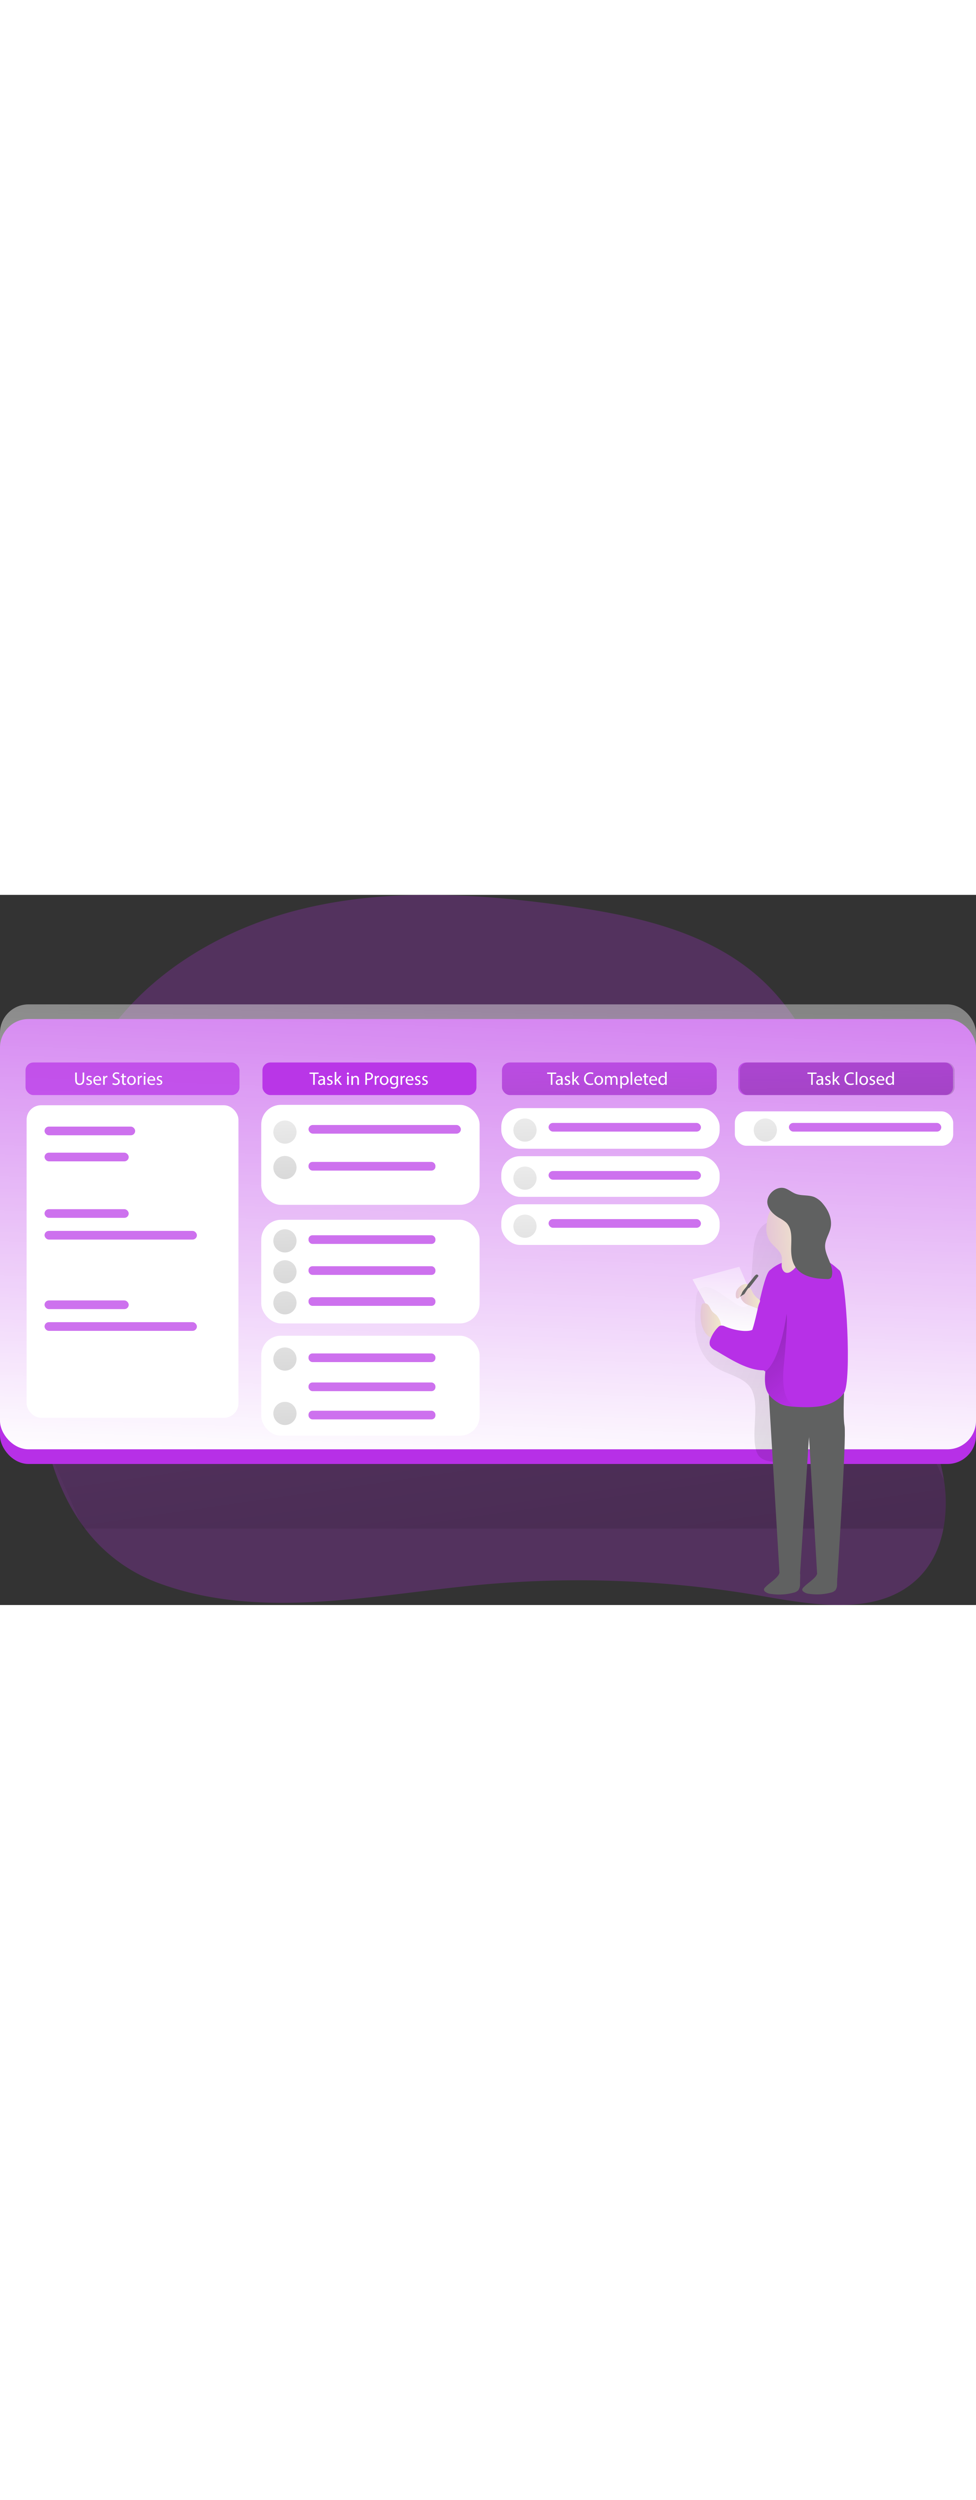 <svg id="Layer_1" data-name="Layer 1" xmlns="http://www.w3.org/2000/svg" xmlns:xlink="http://www.w3.org/1999/xlink" viewBox="0 0 510.43 371.3" data-imageid="scrum-board-monochromatic" imageName="Scrum board" class="illustrations_image" style="width: 145px;"><rect x="0" y="0" width="510.43" height="371.3" fill="#333333" stroke="none"/><defs><linearGradient id="linear-gradient" x1="254.87" y1="245.63" x2="295.51" y2="528.67" gradientUnits="userSpaceOnUse"><stop offset="0" stop-color="#010101" stop-opacity="0"/><stop offset="0.95" stop-color="#010101"/></linearGradient><linearGradient id="linear-gradient-2" x1="264.87" y1="-110.97" x2="250.1" y2="324.19" gradientUnits="userSpaceOnUse"><stop offset="0" stop-color="#fff" stop-opacity="0"/><stop offset="0.95" stop-color="#fff"/></linearGradient><linearGradient id="linear-gradient-3" x1="344.73" y1="223.6" x2="564.01" y2="315.06" xlink:href="#linear-gradient"/><linearGradient id="linear-gradient-4" x1="382.11" y1="170.46" x2="379.92" y2="235.12" xlink:href="#linear-gradient-2"/><linearGradient id="linear-gradient-5" x1="372.61" y1="240.29" x2="383.51" y2="240.29" gradientUnits="userSpaceOnUse"><stop offset="0" stop-color="#e5c6d6"/><stop offset="0.42" stop-color="#ead4d0"/><stop offset="1" stop-color="#f0e9cb"/></linearGradient><linearGradient id="linear-gradient-6" x1="318.34" y1="72.9" x2="320.05" y2="188.79" xlink:href="#linear-gradient"/><linearGradient id="linear-gradient-7" x1="442.27" y1="40.02" x2="443.97" y2="155.91" xlink:href="#linear-gradient"/><linearGradient id="linear-gradient-8" x1="147.28" y1="83.61" x2="152.39" y2="202.48" xlink:href="#linear-gradient"/><linearGradient id="linear-gradient-9" x1="146.48" y1="83.64" x2="151.6" y2="202.52" xlink:href="#linear-gradient"/><linearGradient id="linear-gradient-10" x1="272.83" y1="82.55" x2="277.94" y2="201.42" xlink:href="#linear-gradient"/><linearGradient id="linear-gradient-11" x1="398.52" y1="82.55" x2="403.63" y2="201.42" xlink:href="#linear-gradient"/><linearGradient id="linear-gradient-12" x1="272.83" y1="107.68" x2="277.94" y2="226.56" xlink:href="#linear-gradient"/><linearGradient id="linear-gradient-13" x1="272.83" y1="132.82" x2="277.94" y2="251.69" xlink:href="#linear-gradient"/><linearGradient id="linear-gradient-14" x1="146.48" y1="121.99" x2="151.6" y2="240.86" xlink:href="#linear-gradient"/><linearGradient id="linear-gradient-15" x1="146.48" y1="138.18" x2="151.6" y2="257.05" xlink:href="#linear-gradient"/><linearGradient id="linear-gradient-16" x1="146.48" y1="154.37" x2="151.6" y2="273.24" xlink:href="#linear-gradient"/><linearGradient id="linear-gradient-17" x1="146.48" y1="183.77" x2="151.6" y2="302.64" xlink:href="#linear-gradient"/><linearGradient id="linear-gradient-18" x1="146.48" y1="212.21" x2="151.6" y2="331.08" xlink:href="#linear-gradient"/><linearGradient id="linear-gradient-19" x1="412.08" y1="220.29" x2="432.52" y2="220.29" gradientTransform="translate(-21.85 13.99) rotate(-4.88)" xlink:href="#linear-gradient-5"/><linearGradient id="linear-gradient-20" x1="431.26" y1="278.75" x2="391.74" y2="234.31" xlink:href="#linear-gradient"/><linearGradient id="linear-gradient-21" x1="391.05" y1="225.14" x2="397.17" y2="225.14" xlink:href="#linear-gradient-5"/><linearGradient id="linear-gradient-22" x1="393.68" y1="228.66" x2="403.75" y2="228.66" xlink:href="#linear-gradient-5"/></defs><title>scrumboard</title><path d="M499.65,349.23c-1.91,10-6.21,19.25-13.59,26.27-20.49,19.49-53.15,13.86-81,9.05a562.75,562.75,0,0,0-148.33-5.87c-55.9,5.2-114.07,18.52-166.82-.7a84.38,84.38,0,0,1-39.19-28.75c-.94-1.18-1.82-2.39-2.6-3.6C40.38,334.43,35,321.39,31.3,307.31c-.39-1.54-.76-3.11-1.12-4.69-11-48.09-2.36-107.07,6.39-147.26,3.84-17.65,8.89-35.17,17.4-51.12,21.79-41,64.7-67.76,109.77-78.87s92.43-8.23,138.4-1.76c36.8,5.15,75.3,13.56,102.6,38.77C430.07,85.75,441.87,120.25,449,154s10.6,68.58,23.43,100.57c8.11,20.19,19.85,39,25.51,60a83.91,83.91,0,0,1,2,9.53A74.89,74.89,0,0,1,499.65,349.23Z" transform="translate(-6.25 -17.89)" fill="#b730e7" opacity="0.24" style="isolation:isolate" class="target-color"/><path d="M499.65,349.23H49.7l-1.57-3.6L31.3,307.31l-2-4.66.91,0L486,292.42l13.92,31.63A74.89,74.89,0,0,1,499.65,349.23Z" transform="translate(-6.25 -17.89)" opacity="0.26" fill="url(#linear-gradient)"/><rect x="12.21" y="84.23" width="117.94" height="16.47" rx="8.24" fill="none" stroke="#68e1fd" stroke-miterlimit="10" stroke-width="0.68"/><rect x="133.64" y="84.23" width="117.94" height="16.47" rx="8.24" fill="none" stroke="#68e1fd" stroke-miterlimit="10" stroke-width="0.68"/><rect x="255.07" y="84.23" width="117.94" height="16.47" rx="8.24" fill="none" stroke="#68e1fd" stroke-miterlimit="10" stroke-width="0.68"/><rect x="376.5" y="84.23" width="117.94" height="16.47" rx="8.24" fill="none" stroke="#68e1fd" stroke-miterlimit="10" stroke-width="0.68"/><rect y="64.92" width="510.43" height="232.63" rx="14.91" fill="#b730e7" class="target-color"/><rect y="57.25" width="510.43" height="232.63" rx="14.91" fill="url(#linear-gradient-2)"/><path d="M401.17,284.36a20.42,20.42,0,0,0-1.78-7.74c-3.66-6.95-13.23-7.72-19.65-12.25-5.16-3.65-8.13-9.78-9.28-16s-.69-12.6-.22-18.9c.13-1.79.32-3.73,1.53-5.06,2.62-2.91,7.38-.83,10.61,1.38l8.6,5.88c1.82,1.24,4.32,2.48,6,1.12,1.14-.9,1.33-2.52,1.44-4l1.63-22.7c.45-6.27,1.53-13.57,7-16.59s12.61.21,16.06,5.36,4.1,11.63,4.55,17.81a568.46,568.46,0,0,1-1.45,97.54c-.13,1.28-.36,2.72-1.42,3.45a4.53,4.53,0,0,1-2.71.48c-6-.19-16.85,2.08-19.79-4.23S401.79,291.34,401.17,284.36Z" transform="translate(-6.25 -17.89)" opacity="0.26" fill="url(#linear-gradient-3)"/><polygon points="362.16 201.04 386.66 194.44 399.23 223.63 395.07 231.72 378.24 230.76 362.16 201.04" fill="url(#linear-gradient-4)"/><path d="M372.84,240.87a24.27,24.27,0,0,1,.17-7.7,2.79,2.79,0,0,1,.37-1.13c.73-1.06,2.47-.64,3.31.32s1.21,2.27,2,3.26c.67.81,1.6,1.36,2.34,2.11a10,10,0,0,1,2.3,4.78,4.3,4.3,0,0,1,.15,1.38,4.38,4.38,0,0,1-.82,1.78c-1.31,2-3.55,4.76-6,2.86C374.43,246.82,373.26,243.52,372.84,240.87Z" transform="translate(-6.25 -17.89)" fill="url(#linear-gradient-5)"/><rect x="386.09" y="87.64" width="112.31" height="17.04" rx="4.14" fill="#b730e7" opacity="0.68" style="isolation:isolate" class="target-color"/><rect x="13.92" y="110" width="110.78" height="163.4" rx="7.56" fill="#fff"/><rect x="136.63" y="109.8" width="114.19" height="52.26" rx="10.23" fill="#fff"/><rect x="136.63" y="169.87" width="114.19" height="54.21" rx="10.42" fill="#fff"/><rect x="136.63" y="230.51" width="114.19" height="52.26" rx="10.23" fill="#fff"/><rect x="262.17" y="111.5" width="114.19" height="21.24" rx="9.69" fill="#fff"/><rect x="384.31" y="113.2" width="114.19" height="17.98" rx="6" fill="#fff"/><rect x="13.35" y="87.64" width="111.91" height="17.04" rx="4.13" fill="#b730e7" opacity="0.68" style="isolation:isolate" class="target-color"/><rect x="137.26" y="87.64" width="111.91" height="17.04" rx="4.13" fill="#b730e7" opacity="0.93" style="isolation:isolate" class="target-color"/><rect x="262.53" y="87.64" width="112.31" height="17.04" rx="4.14" fill="#b730e7" opacity="0.68" style="isolation:isolate" class="target-color"/><rect x="262.53" y="87.64" width="112.31" height="17.04" rx="4.14" opacity="0.26" fill="url(#linear-gradient-6)"/><rect x="386.94" y="87.64" width="112.31" height="17.04" rx="4.14" opacity="0.26" fill="url(#linear-gradient-7)"/><circle cx="149.02" cy="124.03" r="6.07" opacity="0.26" fill="url(#linear-gradient-8)"/><circle cx="149.02" cy="142.57" r="6.07" opacity="0.26" fill="url(#linear-gradient-9)"/><rect x="23.29" y="121.16" width="47.4" height="4.54" rx="2.27" fill="#b730e7" opacity="0.68" style="isolation:isolate" class="target-color"/><rect x="23.29" y="134.79" width="44.03" height="4.54" rx="2.27" fill="#b730e7" opacity="0.68" style="isolation:isolate" class="target-color"/><rect x="23.29" y="164.33" width="44.03" height="4.54" rx="2.27" fill="#b730e7" opacity="0.68" style="isolation:isolate" class="target-color"/><rect x="23.29" y="175.69" width="79.69" height="4.54" rx="2.27" fill="#b730e7" opacity="0.68" style="isolation:isolate" class="target-color"/><rect x="161.34" y="120.31" width="79.69" height="4.54" rx="2.27" fill="#b730e7" opacity="0.68" style="isolation:isolate" class="target-color"/><circle cx="274.56" cy="122.97" r="6.07" opacity="0.26" fill="url(#linear-gradient-10)"/><rect x="286.89" y="119.24" width="79.69" height="4.54" rx="2.27" fill="#b730e7" opacity="0.68" style="isolation:isolate" class="target-color"/><circle cx="400.25" cy="122.97" r="6.07" opacity="0.26" fill="url(#linear-gradient-11)"/><rect x="412.58" y="119.24" width="79.69" height="4.54" rx="2.27" fill="#b730e7" opacity="0.68" style="isolation:isolate" class="target-color"/><rect x="262.17" y="136.64" width="114.19" height="21.24" rx="9.69" fill="#fff"/><circle cx="274.56" cy="148.11" r="6.07" opacity="0.26" fill="url(#linear-gradient-12)"/><rect x="286.89" y="144.38" width="79.69" height="4.54" rx="2.27" fill="#b730e7" opacity="0.68" style="isolation:isolate" class="target-color"/><rect x="262.17" y="161.78" width="114.19" height="21.24" rx="9.69" fill="#fff"/><circle cx="274.56" cy="173.24" r="6.07" opacity="0.26" fill="url(#linear-gradient-13)"/><rect x="286.89" y="169.52" width="79.69" height="4.54" rx="2.27" fill="#b730e7" opacity="0.68" style="isolation:isolate" class="target-color"/><rect x="161.34" y="139.62" width="66.39" height="4.54" rx="2.07" fill="#b730e7" opacity="0.68" style="isolation:isolate" class="target-color"/><circle cx="149.02" cy="180.91" r="6.07" opacity="0.26" fill="url(#linear-gradient-14)"/><rect x="161.34" y="177.97" width="66.39" height="4.54" rx="2.07" fill="#b730e7" opacity="0.68" style="isolation:isolate" class="target-color"/><circle cx="149.02" cy="197.1" r="6.07" opacity="0.26" fill="url(#linear-gradient-15)"/><rect x="161.34" y="194.16" width="66.39" height="4.54" rx="2.07" fill="#b730e7" opacity="0.68" style="isolation:isolate" class="target-color"/><circle cx="149.02" cy="213.29" r="6.07" opacity="0.26" fill="url(#linear-gradient-16)"/><rect x="161.34" y="210.35" width="66.39" height="4.54" rx="2.07" fill="#b730e7" opacity="0.68" style="isolation:isolate" class="target-color"/><circle cx="149.02" cy="242.69" r="6.07" opacity="0.26" fill="url(#linear-gradient-17)"/><rect x="161.34" y="239.75" width="66.39" height="4.54" rx="2.07" fill="#b730e7" opacity="0.68" style="isolation:isolate" class="target-color"/><circle cx="149.02" cy="271.13" r="6.07" opacity="0.26" fill="url(#linear-gradient-18)"/><rect x="161.34" y="254.94" width="66.39" height="4.54" rx="2.07" fill="#b730e7" opacity="0.68" style="isolation:isolate" class="target-color"/><rect x="161.34" y="269.71" width="66.39" height="4.54" rx="2.07" fill="#b730e7" opacity="0.68" style="isolation:isolate" class="target-color"/><rect x="23.29" y="212.05" width="44.03" height="4.54" rx="2.27" fill="#b730e7" opacity="0.68" style="isolation:isolate" class="target-color"/><rect x="23.29" y="223.41" width="79.69" height="4.54" rx="2.27" fill="#b730e7" opacity="0.68" style="isolation:isolate" class="target-color"/><path d="M170.07,111.49h-1.95v-.71h4.75v.71h-2v5.71h-.84Z" transform="translate(-6.25 -17.89)" fill="#fff"/><path d="M175.5,117.2l-.07-.58h0a1.71,1.71,0,0,1-1.41.68,1.31,1.31,0,0,1-1.41-1.32c0-1.11,1-1.72,2.78-1.71v-.1a1,1,0,0,0-1.05-1.06,2.28,2.28,0,0,0-1.2.34l-.19-.55a2.82,2.82,0,0,1,1.51-.41c1.41,0,1.75,1,1.75,1.88v1.73a6.1,6.1,0,0,0,.08,1.1Zm-.13-2.35c-.91,0-2,.14-2,1a.74.74,0,0,0,.79.8,1.16,1.16,0,0,0,1.12-.77.88.88,0,0,0,0-.27Z" transform="translate(-6.25 -17.89)" fill="#fff"/><path d="M177.42,116.34a2.24,2.24,0,0,0,1.1.34c.61,0,.9-.31.9-.69s-.24-.62-.86-.85c-.83-.29-1.22-.75-1.22-1.3a1.42,1.42,0,0,1,1.59-1.35,2.36,2.36,0,0,1,1.14.28l-.21.61a1.85,1.85,0,0,0-.94-.26c-.5,0-.78.28-.78.62s.28.56.88.78c.8.31,1.21.71,1.21,1.4s-.63,1.38-1.72,1.38a2.63,2.63,0,0,1-1.3-.32Z" transform="translate(-6.25 -17.89)" fill="#fff"/><path d="M182.13,114.71h0c.12-.17.28-.37.41-.53l1.35-1.59h1l-1.78,1.9,2,2.71h-1L182.56,115l-.43.48v1.73h-.83v-6.76h.83Z" transform="translate(-6.25 -17.89)" fill="#fff"/><path d="M188.72,111.3a.49.49,0,0,1-.53.51.5.5,0,0,1-.51-.51.52.52,0,0,1,.53-.53A.5.5,0,0,1,188.72,111.3Zm-.93,5.9v-4.61h.83v4.61Z" transform="translate(-6.25 -17.89)" fill="#fff"/><path d="M190,113.84c0-.48,0-.87,0-1.25h.75l.05.76h0a1.72,1.72,0,0,1,1.53-.86c.64,0,1.63.38,1.63,2v2.75h-.84v-2.66c0-.74-.28-1.36-1.07-1.36a1.18,1.18,0,0,0-1.12.86,1.14,1.14,0,0,0-.06.39v2.77H190Z" transform="translate(-6.25 -17.89)" fill="#fff"/><path d="M197.34,110.86a9.37,9.37,0,0,1,1.59-.12,2.65,2.65,0,0,1,1.8.53,1.72,1.72,0,0,1,.56,1.34,1.9,1.9,0,0,1-.49,1.37,2.65,2.65,0,0,1-2,.71,2.73,2.73,0,0,1-.67-.06v2.57h-.83Zm.83,3.09a2.66,2.66,0,0,0,.69.07c1,0,1.61-.49,1.61-1.37s-.6-1.26-1.52-1.26a3.3,3.3,0,0,0-.78.07Z" transform="translate(-6.25 -17.89)" fill="#fff"/><path d="M202.23,114c0-.54,0-1,0-1.44h.73l0,.91h0a1.38,1.38,0,0,1,1.27-1,.88.88,0,0,1,.24,0v.79a1.14,1.14,0,0,0-.28,0,1.17,1.17,0,0,0-1.13,1.07,2.34,2.34,0,0,0,0,.39v2.46h-.82Z" transform="translate(-6.25 -17.89)" fill="#fff"/><path d="M209.41,114.86a2.25,2.25,0,0,1-2.29,2.44,2.19,2.19,0,0,1-2.21-2.37,2.24,2.24,0,0,1,2.28-2.44A2.18,2.18,0,0,1,209.41,114.86Zm-3.65,0c0,1,.58,1.77,1.4,1.77s1.4-.76,1.4-1.79c0-.78-.39-1.77-1.38-1.77S205.76,114,205.76,114.91Z" transform="translate(-6.25 -17.89)" fill="#fff"/><path d="M214.44,112.59c0,.33,0,.71,0,1.27v2.67a2.65,2.65,0,0,1-.66,2.11,2.41,2.41,0,0,1-1.67.55,2.94,2.94,0,0,1-1.53-.38l.2-.64a2.65,2.65,0,0,0,1.36.36c.85,0,1.48-.44,1.48-1.61v-.51h0a1.63,1.63,0,0,1-1.46.77,2.05,2.05,0,0,1-2-2.25,2.2,2.2,0,0,1,2.07-2.44,1.54,1.54,0,0,1,1.44.8h0l0-.7Zm-.87,1.82a1.13,1.13,0,0,0,0-.38,1.2,1.2,0,0,0-1.17-.89c-.8,0-1.37.68-1.37,1.75,0,.9.46,1.65,1.36,1.65a1.23,1.23,0,0,0,1.17-.85,1.8,1.8,0,0,0,.06-.45Z" transform="translate(-6.25 -17.89)" fill="#fff"/><path d="M215.73,114c0-.54,0-1,0-1.44h.74l0,.91h0a1.39,1.39,0,0,1,1.28-1,.88.88,0,0,1,.24,0v.79a1.23,1.23,0,0,0-.29,0,1.16,1.16,0,0,0-1.12,1.07,2.34,2.34,0,0,0,0,.39v2.46h-.83Z" transform="translate(-6.25 -17.89)" fill="#fff"/><path d="M219.22,115.05a1.47,1.47,0,0,0,1.58,1.6,3,3,0,0,0,1.27-.24l.14.6a3.71,3.71,0,0,1-1.53.29,2.14,2.14,0,0,1-2.26-2.33,2.23,2.23,0,0,1,2.16-2.48,2,2,0,0,1,1.9,2.17,3.1,3.1,0,0,1,0,.39Zm2.45-.6a1.19,1.19,0,0,0-1.16-1.36,1.38,1.38,0,0,0-1.28,1.36Z" transform="translate(-6.25 -17.89)" fill="#fff"/><path d="M223.4,116.34a2.24,2.24,0,0,0,1.11.34c.61,0,.89-.31.89-.69s-.23-.62-.85-.85c-.83-.29-1.22-.75-1.22-1.3a1.42,1.42,0,0,1,1.59-1.35,2.35,2.35,0,0,1,1.13.28l-.21.61a1.82,1.82,0,0,0-.94-.26c-.5,0-.77.28-.77.62s.27.56.87.78c.8.31,1.21.71,1.21,1.4s-.63,1.38-1.72,1.38a2.66,2.66,0,0,1-1.3-.32Z" transform="translate(-6.25 -17.89)" fill="#fff"/><path d="M227.17,116.34a2.24,2.24,0,0,0,1.11.34c.61,0,.89-.31.89-.69s-.24-.62-.85-.85c-.83-.29-1.22-.75-1.22-1.3a1.42,1.42,0,0,1,1.59-1.35,2.35,2.35,0,0,1,1.13.28l-.21.61a1.82,1.82,0,0,0-.94-.26c-.5,0-.77.28-.77.62s.27.56.87.78c.8.31,1.21.71,1.21,1.4s-.63,1.38-1.72,1.38A2.66,2.66,0,0,1,227,117Z" transform="translate(-6.25 -17.89)" fill="#fff"/><path d="M46.41,110.78v3.8c0,1.44.63,2,1.49,2s1.56-.63,1.56-2v-3.8h.84v3.74c0,2-1,2.78-2.43,2.78s-2.3-.75-2.3-2.74v-3.78Z" transform="translate(-6.25 -17.89)" fill="#fff"/><path d="M51.54,116.34a2.17,2.17,0,0,0,1.1.34c.61,0,.9-.31.9-.69s-.24-.62-.86-.85c-.83-.29-1.22-.75-1.22-1.3a1.42,1.42,0,0,1,1.59-1.35,2.28,2.28,0,0,1,1.13.28l-.21.61a1.82,1.82,0,0,0-.94-.26c-.49,0-.77.28-.77.62s.28.56.88.78c.8.31,1.21.71,1.21,1.4s-.63,1.38-1.73,1.38a2.61,2.61,0,0,1-1.29-.32Z" transform="translate(-6.25 -17.89)" fill="#fff"/><path d="M55.89,115.05a1.48,1.48,0,0,0,1.58,1.6,3,3,0,0,0,1.27-.24l.15.6a3.81,3.81,0,0,1-1.54.29A2.14,2.14,0,0,1,55.09,115a2.23,2.23,0,0,1,2.16-2.48,2,2,0,0,1,1.9,2.17,3.1,3.1,0,0,1,0,.39Zm2.45-.6a1.19,1.19,0,0,0-1.16-1.36,1.38,1.38,0,0,0-1.28,1.36Z" transform="translate(-6.25 -17.89)" fill="#fff"/><path d="M60.19,114c0-.54,0-1,0-1.44h.73l0,.91h0a1.38,1.38,0,0,1,1.28-1,.8.8,0,0,1,.23,0v.79a1.14,1.14,0,0,0-.28,0,1.16,1.16,0,0,0-1.12,1.07,2.34,2.34,0,0,0,0,.39v2.46h-.83Z" transform="translate(-6.25 -17.89)" fill="#fff"/><path d="M65.23,116.19a2.94,2.94,0,0,0,1.49.42c.85,0,1.34-.45,1.34-1.1s-.34-.94-1.21-1.27c-1-.37-1.69-.91-1.69-1.82a1.84,1.84,0,0,1,2.07-1.74,2.92,2.92,0,0,1,1.42.31l-.23.68a2.46,2.46,0,0,0-1.22-.31c-.87,0-1.2.53-1.2,1,0,.59.39.89,1.27,1.23,1.09.42,1.64,1,1.64,1.89s-.73,1.85-2.25,1.85a3.44,3.44,0,0,1-1.64-.41Z" transform="translate(-6.25 -17.89)" fill="#fff"/><path d="M71,111.27v1.32h1.2v.64H71v2.48c0,.58.16.9.63.9a1.84,1.84,0,0,0,.49-.06l0,.63a2,2,0,0,1-.75.12,1.15,1.15,0,0,1-.9-.36,1.67,1.67,0,0,1-.33-1.2v-2.51h-.71v-.64h.71v-1.1Z" transform="translate(-6.25 -17.89)" fill="#fff"/><path d="M77.25,114.86A2.25,2.25,0,0,1,75,117.3a2.19,2.19,0,0,1-2.21-2.37A2.25,2.25,0,0,1,75,112.49,2.18,2.18,0,0,1,77.25,114.86Zm-3.66,0c0,1,.58,1.77,1.4,1.77s1.4-.76,1.4-1.79c0-.78-.39-1.77-1.38-1.77S73.59,114,73.59,114.91Z" transform="translate(-6.25 -17.89)" fill="#fff"/><path d="M78.3,114c0-.54,0-1,0-1.44H79l0,.91h0a1.39,1.39,0,0,1,1.28-1,.88.88,0,0,1,.24,0v.79a1.23,1.23,0,0,0-.29,0,1.16,1.16,0,0,0-1.12,1.07,2.34,2.34,0,0,0,0,.39v2.46H78.3Z" transform="translate(-6.25 -17.89)" fill="#fff"/><path d="M82.39,111.3a.52.52,0,0,1-1,0,.51.51,0,0,1,.52-.53A.5.5,0,0,1,82.39,111.3Zm-.94,5.9v-4.61h.84v4.61Z" transform="translate(-6.25 -17.89)" fill="#fff"/><path d="M84.15,115.05a1.48,1.48,0,0,0,1.58,1.6,3,3,0,0,0,1.27-.24l.15.6a3.81,3.81,0,0,1-1.54.29A2.14,2.14,0,0,1,83.35,115a2.23,2.23,0,0,1,2.16-2.48,2,2,0,0,1,1.9,2.17,3.1,3.1,0,0,1,0,.39Zm2.45-.6a1.19,1.19,0,0,0-1.16-1.36,1.38,1.38,0,0,0-1.28,1.36Z" transform="translate(-6.25 -17.89)" fill="#fff"/><path d="M88.33,116.34a2.24,2.24,0,0,0,1.11.34c.61,0,.89-.31.89-.69s-.23-.62-.85-.85c-.83-.29-1.22-.75-1.22-1.3a1.42,1.42,0,0,1,1.59-1.35,2.31,2.31,0,0,1,1.13.28l-.21.61a1.82,1.82,0,0,0-.94-.26c-.5,0-.77.28-.77.62s.27.56.87.78c.8.31,1.21.71,1.21,1.4s-.62,1.38-1.72,1.38a2.68,2.68,0,0,1-1.3-.32Z" transform="translate(-6.25 -17.89)" fill="#fff"/><path d="M294.34,111.49h-1.95v-.71h4.75v.71h-2v5.71h-.84Z" transform="translate(-6.25 -17.89)" fill="#fff"/><path d="M299.77,117.2l-.07-.58h0a1.71,1.71,0,0,1-1.41.68,1.31,1.31,0,0,1-1.41-1.32c0-1.11,1-1.72,2.77-1.71v-.1a.94.94,0,0,0-1-1.06,2.28,2.28,0,0,0-1.2.34l-.19-.55a2.82,2.82,0,0,1,1.51-.41c1.41,0,1.75,1,1.75,1.88v1.73a6.1,6.1,0,0,0,.08,1.1Zm-.13-2.35c-.91,0-1.95.14-1.95,1a.74.74,0,0,0,.79.8,1.16,1.16,0,0,0,1.12-.77,1.36,1.36,0,0,0,0-.27Z" transform="translate(-6.25 -17.89)" fill="#fff"/><path d="M301.69,116.34a2.24,2.24,0,0,0,1.1.34c.61,0,.9-.31.9-.69s-.24-.62-.86-.85c-.83-.29-1.22-.75-1.22-1.3a1.42,1.42,0,0,1,1.59-1.35,2.36,2.36,0,0,1,1.14.28l-.21.61a1.86,1.86,0,0,0-.95-.26c-.49,0-.77.28-.77.62s.28.56.88.78c.8.31,1.21.71,1.21,1.4s-.63,1.38-1.73,1.38a2.61,2.61,0,0,1-1.29-.32Z" transform="translate(-6.25 -17.89)" fill="#fff"/><path d="M306.4,114.71h0c.12-.17.28-.37.41-.53l1.35-1.59h1l-1.78,1.9,2,2.71h-1L306.83,115l-.43.48v1.73h-.83v-6.76h.83Z" transform="translate(-6.25 -17.89)" fill="#fff"/><path d="M316.57,117a4.19,4.19,0,0,1-1.7.31,3,3,0,0,1-3.17-3.25,3.19,3.19,0,0,1,3.35-3.37,3.57,3.57,0,0,1,1.53.28l-.2.68a3.07,3.07,0,0,0-1.3-.27,2.39,2.39,0,0,0-2.5,2.65A2.33,2.33,0,0,0,315,116.6a3.23,3.23,0,0,0,1.36-.27Z" transform="translate(-6.25 -17.89)" fill="#fff"/><path d="M321.64,114.86a2.25,2.25,0,0,1-2.29,2.44,2.19,2.19,0,0,1-2.21-2.37,2.24,2.24,0,0,1,2.28-2.44A2.18,2.18,0,0,1,321.64,114.86Zm-3.65,0c0,1,.58,1.77,1.39,1.77s1.41-.76,1.41-1.79c0-.78-.4-1.77-1.39-1.77S318,114,318,114.91Z" transform="translate(-6.25 -17.89)" fill="#fff"/><path d="M322.7,113.84c0-.48,0-.87,0-1.25h.73l0,.74h0a1.6,1.6,0,0,1,1.45-.84,1.37,1.37,0,0,1,1.3.92h0a1.8,1.8,0,0,1,.51-.6,1.58,1.58,0,0,1,1-.32c.61,0,1.52.4,1.52,2v2.71h-.82v-2.61c0-.88-.33-1.42-1-1.42a1.09,1.09,0,0,0-1,.76,1.37,1.37,0,0,0-.07.42v2.85h-.82v-2.76c0-.73-.32-1.27-1-1.27a1.16,1.16,0,0,0-1,.84,1.35,1.35,0,0,0-.06.41v2.78h-.82Z" transform="translate(-6.25 -17.89)" fill="#fff"/><path d="M330.64,114.1c0-.59,0-1.07,0-1.51h.75l0,.79h0a1.8,1.8,0,0,1,1.63-.89,2.09,2.09,0,0,1,2,2.34,2.18,2.18,0,0,1-2.1,2.47,1.61,1.61,0,0,1-1.42-.72h0v2.51h-.82Zm.82,1.22a1.87,1.87,0,0,0,0,.35,1.29,1.29,0,0,0,1.26,1c.88,0,1.4-.73,1.4-1.78s-.49-1.72-1.37-1.72a1.47,1.47,0,0,0-1.33,1.38Z" transform="translate(-6.25 -17.89)" fill="#fff"/><path d="M336.05,110.44h.84v6.76h-.84Z" transform="translate(-6.25 -17.89)" fill="#fff"/><path d="M338.76,115.05a1.48,1.48,0,0,0,1.58,1.6,3.08,3.08,0,0,0,1.28-.24l.14.6a3.75,3.75,0,0,1-1.53.29A2.15,2.15,0,0,1,338,115a2.23,2.23,0,0,1,2.17-2.48,2,2,0,0,1,1.9,2.17,3.1,3.1,0,0,1,0,.39Zm2.46-.6a1.19,1.19,0,0,0-1.16-1.36,1.39,1.39,0,0,0-1.29,1.36Z" transform="translate(-6.25 -17.89)" fill="#fff"/><path d="M344.08,111.27v1.32h1.2v.64h-1.2v2.48c0,.58.16.9.62.9a1.84,1.84,0,0,0,.49-.06l0,.63a2,2,0,0,1-.75.12,1.15,1.15,0,0,1-.9-.36,1.68,1.68,0,0,1-.32-1.2v-2.51h-.72v-.64h.72v-1.1Z" transform="translate(-6.25 -17.89)" fill="#fff"/><path d="M346.63,115.05a1.48,1.48,0,0,0,1.58,1.6,3,3,0,0,0,1.27-.24l.15.6a3.81,3.81,0,0,1-1.54.29,2.14,2.14,0,0,1-2.26-2.33,2.23,2.23,0,0,1,2.16-2.48,2,2,0,0,1,1.9,2.17,3.1,3.1,0,0,1,0,.39Zm2.45-.6a1.19,1.19,0,0,0-1.16-1.36,1.38,1.38,0,0,0-1.28,1.36Z" transform="translate(-6.25 -17.89)" fill="#fff"/><path d="M354.91,110.44V116c0,.41,0,.88,0,1.19h-.76l0-.8h0a1.71,1.71,0,0,1-1.57.9,2.09,2.09,0,0,1-2-2.34,2.2,2.2,0,0,1,2.06-2.47,1.54,1.54,0,0,1,1.39.7h0v-2.75Zm-.84,4a1.34,1.34,0,0,0,0-.35,1.23,1.23,0,0,0-1.21-1c-.86,0-1.38.77-1.38,1.78s.46,1.71,1.36,1.71a1.25,1.25,0,0,0,1.23-1,1.42,1.42,0,0,0,0-.36Z" transform="translate(-6.25 -17.89)" fill="#fff"/><path d="M430.54,111.49h-2v-.71h4.75v.71h-2v5.71h-.84Z" transform="translate(-6.25 -17.89)" fill="#fff"/><path d="M436,117.2l-.07-.58h0a1.72,1.72,0,0,1-1.41.68,1.31,1.31,0,0,1-1.41-1.32c0-1.11,1-1.72,2.77-1.71v-.1a.94.94,0,0,0-1-1.06,2.28,2.28,0,0,0-1.2.34l-.19-.55a2.82,2.82,0,0,1,1.51-.41c1.41,0,1.75,1,1.75,1.88v1.73a6.1,6.1,0,0,0,.08,1.1Zm-.13-2.35c-.91,0-1.95.14-1.95,1a.74.74,0,0,0,.79.8,1.14,1.14,0,0,0,1.11-.77.91.91,0,0,0,0-.27Z" transform="translate(-6.25 -17.89)" fill="#fff"/><path d="M437.89,116.34a2.2,2.2,0,0,0,1.1.34c.61,0,.9-.31.9-.69s-.24-.62-.86-.85c-.83-.29-1.22-.75-1.22-1.3a1.42,1.42,0,0,1,1.59-1.35,2.36,2.36,0,0,1,1.14.28l-.21.61a1.9,1.9,0,0,0-.95-.26c-.49,0-.77.28-.77.62s.28.56.88.78c.8.31,1.21.71,1.21,1.4s-.63,1.38-1.73,1.38a2.61,2.61,0,0,1-1.29-.32Z" transform="translate(-6.25 -17.89)" fill="#fff"/><path d="M442.6,114.71h0c.11-.17.28-.37.41-.53l1.35-1.59h1l-1.78,1.9,2,2.71h-1L443,115l-.43.48v1.73h-.83v-6.76h.83Z" transform="translate(-6.25 -17.89)" fill="#fff"/><path d="M452.77,117a4.19,4.19,0,0,1-1.7.31,3,3,0,0,1-3.17-3.25,3.19,3.19,0,0,1,3.35-3.37,3.57,3.57,0,0,1,1.53.28l-.2.68a3.07,3.07,0,0,0-1.3-.27,2.39,2.39,0,0,0-2.5,2.65,2.33,2.33,0,0,0,2.46,2.58,3.23,3.23,0,0,0,1.36-.27Z" transform="translate(-6.25 -17.89)" fill="#fff"/><path d="M453.78,110.44h.83v6.76h-.83Z" transform="translate(-6.25 -17.89)" fill="#fff"/><path d="M460.19,114.86a2.25,2.25,0,0,1-2.29,2.44,2.19,2.19,0,0,1-2.21-2.37,2.24,2.24,0,0,1,2.28-2.44A2.18,2.18,0,0,1,460.19,114.86Zm-3.65,0c0,1,.58,1.77,1.4,1.77s1.39-.76,1.39-1.79c0-.78-.39-1.77-1.38-1.77S456.54,114,456.54,114.91Z" transform="translate(-6.25 -17.89)" fill="#fff"/><path d="M461.13,116.34a2.24,2.24,0,0,0,1.11.34c.61,0,.89-.31.89-.69s-.24-.62-.85-.85c-.83-.29-1.22-.75-1.22-1.3a1.42,1.42,0,0,1,1.59-1.35,2.35,2.35,0,0,1,1.13.28l-.21.61a1.82,1.82,0,0,0-.94-.26c-.5,0-.77.28-.77.62s.27.56.87.78c.8.31,1.21.71,1.21,1.4s-.63,1.38-1.72,1.38a2.66,2.66,0,0,1-1.3-.32Z" transform="translate(-6.25 -17.89)" fill="#fff"/><path d="M465.48,115.05a1.48,1.48,0,0,0,1.58,1.6,3.08,3.08,0,0,0,1.28-.24l.14.6a3.75,3.75,0,0,1-1.53.29,2.15,2.15,0,0,1-2.27-2.33,2.23,2.23,0,0,1,2.16-2.48,2,2,0,0,1,1.91,2.17,3.1,3.1,0,0,1,0,.39Zm2.46-.6a1.19,1.19,0,0,0-1.16-1.36,1.39,1.39,0,0,0-1.29,1.36Z" transform="translate(-6.25 -17.89)" fill="#fff"/><path d="M473.76,110.44V116c0,.41,0,.88,0,1.19h-.75l0-.8h0a1.7,1.7,0,0,1-1.57.9,2.1,2.1,0,0,1-2-2.34,2.2,2.2,0,0,1,2.07-2.47,1.55,1.55,0,0,1,1.39.7h0v-2.75Zm-.83,4a1.34,1.34,0,0,0,0-.35,1.23,1.23,0,0,0-1.21-1c-.87,0-1.38.77-1.38,1.78s.46,1.71,1.36,1.71a1.26,1.26,0,0,0,1.23-1,1.42,1.42,0,0,0,0-.36Z" transform="translate(-6.25 -17.89)" fill="#fff"/><path d="M408.17,276.53l5.79,96.8,10.56,1.55,4.82-73.5,4.36,73.33,10.46.34S449,301,447.94,295.56s0-22.73,0-22.73Z" transform="translate(-6.25 -17.89)" fill="#606161"/><path d="M406.52,267.13c-5.11-3.1-10.06-16.25-7.86-19.44,2.65-3.83,6.6-30.39,10.09-33.44s7.91-5.24,12.51-5.07c5.42.2,11.42-2.34,16.48-.28,2.85,1.16,5.23,3.27,7.54,5.35,3.63,3.25,6.46,58,2.39,64-5.21,7.61-15.93,7.86-25,7.34-3.13-.18-6.39-.4-9.13-2C406.64,279.6,405.78,275.19,406.52,267.13Z" transform="translate(-6.25 -17.89)" fill="#b730e7" class="target-color"/><path d="M407.13,190.7a12.22,12.22,0,0,0,1.62,8.09c1.95,3,5.65,4.87,6.31,8.33.31,1.58-.1,3.22,0,4.83s1,3.41,2.65,3.56a3.25,3.25,0,0,0,1.67-.37,10.31,10.31,0,0,0,4.13-4.46c3-5.25,4.94-11.4,4-17.4s-5.17-11.68-11.06-13.14C409.19,178.34,407.77,185,407.13,190.7Z" transform="translate(-6.25 -17.89)" fill="url(#linear-gradient-19)"/><path d="M407.75,180c.83,2.95,3.32,5.16,5.95,6.74a19.14,19.14,0,0,1,3.7,2.48c3.48,3.41,2.63,9.05,2.6,13.91,0,3.45.56,7.06,2.62,9.82,3.53,4.74,10.17,5.65,16.07,5.81a2.87,2.87,0,0,0,1.83-.37,2.4,2.4,0,0,0,.79-1.48c1.16-5.43-3.95-10.5-3.53-16,.23-3.13,2.21-5.87,2.85-8.94.93-4.45-1.07-9.09-4-12.55a12.24,12.24,0,0,0-4.41-3.49c-3.09-1.29-6.72-.56-9.85-1.75-1.82-.68-3.35-2-5.15-2.71C412.25,169.47,406.34,175,407.75,180Z" transform="translate(-6.25 -17.89)" fill="#606161"/><path d="M385.34,243.49a3.59,3.59,0,0,0-2.43-.33,3.25,3.25,0,0,0-1.19.86,17.78,17.78,0,0,0-3.86,6,4.92,4.92,0,0,0-.33,3.38,5.7,5.7,0,0,0,2.8,2.63c8.09,4.65,17.78,11.29,27.06,10.38.65-.06.43-2,.91-2.43a3.39,3.39,0,0,0,.81-2.23,40.1,40.1,0,0,0,.25-8.89,13.41,13.41,0,0,0-3.53-8,4.91,4.91,0,0,0-3.07-1.62c-1.8-.1-1.67,1.27-2.74,1.91-1.32.79-3.29.78-4.79.74A30.27,30.27,0,0,1,385.34,243.49Z" transform="translate(-6.25 -17.89)" fill="#b730e7" class="target-color"/><path d="M417.62,237s-3,24-11.1,30.09c0,0-2.78,14.83,10,17.38a22.24,22.24,0,0,0,9.69,1s-12.43,3.77-10.08-21.16S417.62,237,417.62,237Z" transform="translate(-6.25 -17.89)" opacity="0.26" fill="url(#linear-gradient-20)"/><path d="M400,218.3l-5.83,7.24-.85,2.5,2.29-1.44,7.3-9.42a1,1,0,0,0-.85-.8C401.37,216.33,400,218.3,400,218.3Z" transform="translate(-6.25 -17.89)" fill="#606161"/><path d="M394.5,221.77a6,6,0,0,0-1.42,1,6.33,6.33,0,0,0-1.8,2.52,6,6,0,0,0-.21,2.34c0,.5.18,1.09.66,1.25a1.07,1.07,0,0,0,1-.3,8.45,8.45,0,0,0,1.65-2.84c.67-1.3,1.8-2.23,2.57-3.44C397.94,220.78,395.28,221.37,394.5,221.77Z" transform="translate(-6.25 -17.89)" fill="url(#linear-gradient-21)"/><path d="M399.29,224.5c.29.53.49,1.11.78,1.64a10.94,10.94,0,0,0,3.33,3.41.84.84,0,0,1,.27.26.74.74,0,0,1,.05.55,4.6,4.6,0,0,1-.36,1l-1.1,2.5a.2.2,0,0,1-.11.13.26.26,0,0,1-.17,0l-3.81-1.44a13.35,13.35,0,0,1-1.64-.72,6.46,6.46,0,0,1-2.52-2.48,1.53,1.53,0,0,1-.16-1.61c.34-.47,1-.49,1.48-.88a1.94,1.94,0,0,0,.35-.45c.58-.88,1.11-1.85,1.76-2.68S398.89,223.75,399.29,224.5Z" transform="translate(-6.25 -17.89)" fill="url(#linear-gradient-22)"/><path d="M406.38,380a1.75,1.75,0,0,0-.6,1.22,1.5,1.5,0,0,0,.49.88,5.8,5.8,0,0,0,3.28,1.29,28.8,28.8,0,0,0,11.65-.64,4.89,4.89,0,0,0,2.53-1.3,5.34,5.34,0,0,0,.9-3.46l.12-4.21a2.21,2.21,0,0,0-.11-1c-.32-.77-1.31-1-2.14-1a52,52,0,0,0-6-.11c-.71,0-1.62-.11-2.18.34s-.76,1.32-1.13,1.79C411.27,376.27,408.46,377.76,406.38,380Z" transform="translate(-6.25 -17.89)" fill="#606161"/><path d="M426.39,380.05a1.64,1.64,0,0,0-.58,1.18,1.35,1.35,0,0,0,.47.84,5.6,5.6,0,0,0,3.17,1.26,27.9,27.9,0,0,0,11.25-.62,4.77,4.77,0,0,0,2.45-1.26,5.19,5.19,0,0,0,.87-3.34l.12-4.07a2.23,2.23,0,0,0-.11-.93c-.31-.75-1.26-.93-2.06-1a53.46,53.46,0,0,0-5.8-.11c-.68,0-1.56-.09-2.1.34s-.74,1.27-1.1,1.73C431.11,376.41,428.4,377.86,426.39,380.05Z" transform="translate(-6.25 -17.89)" fill="#606161"/></svg>